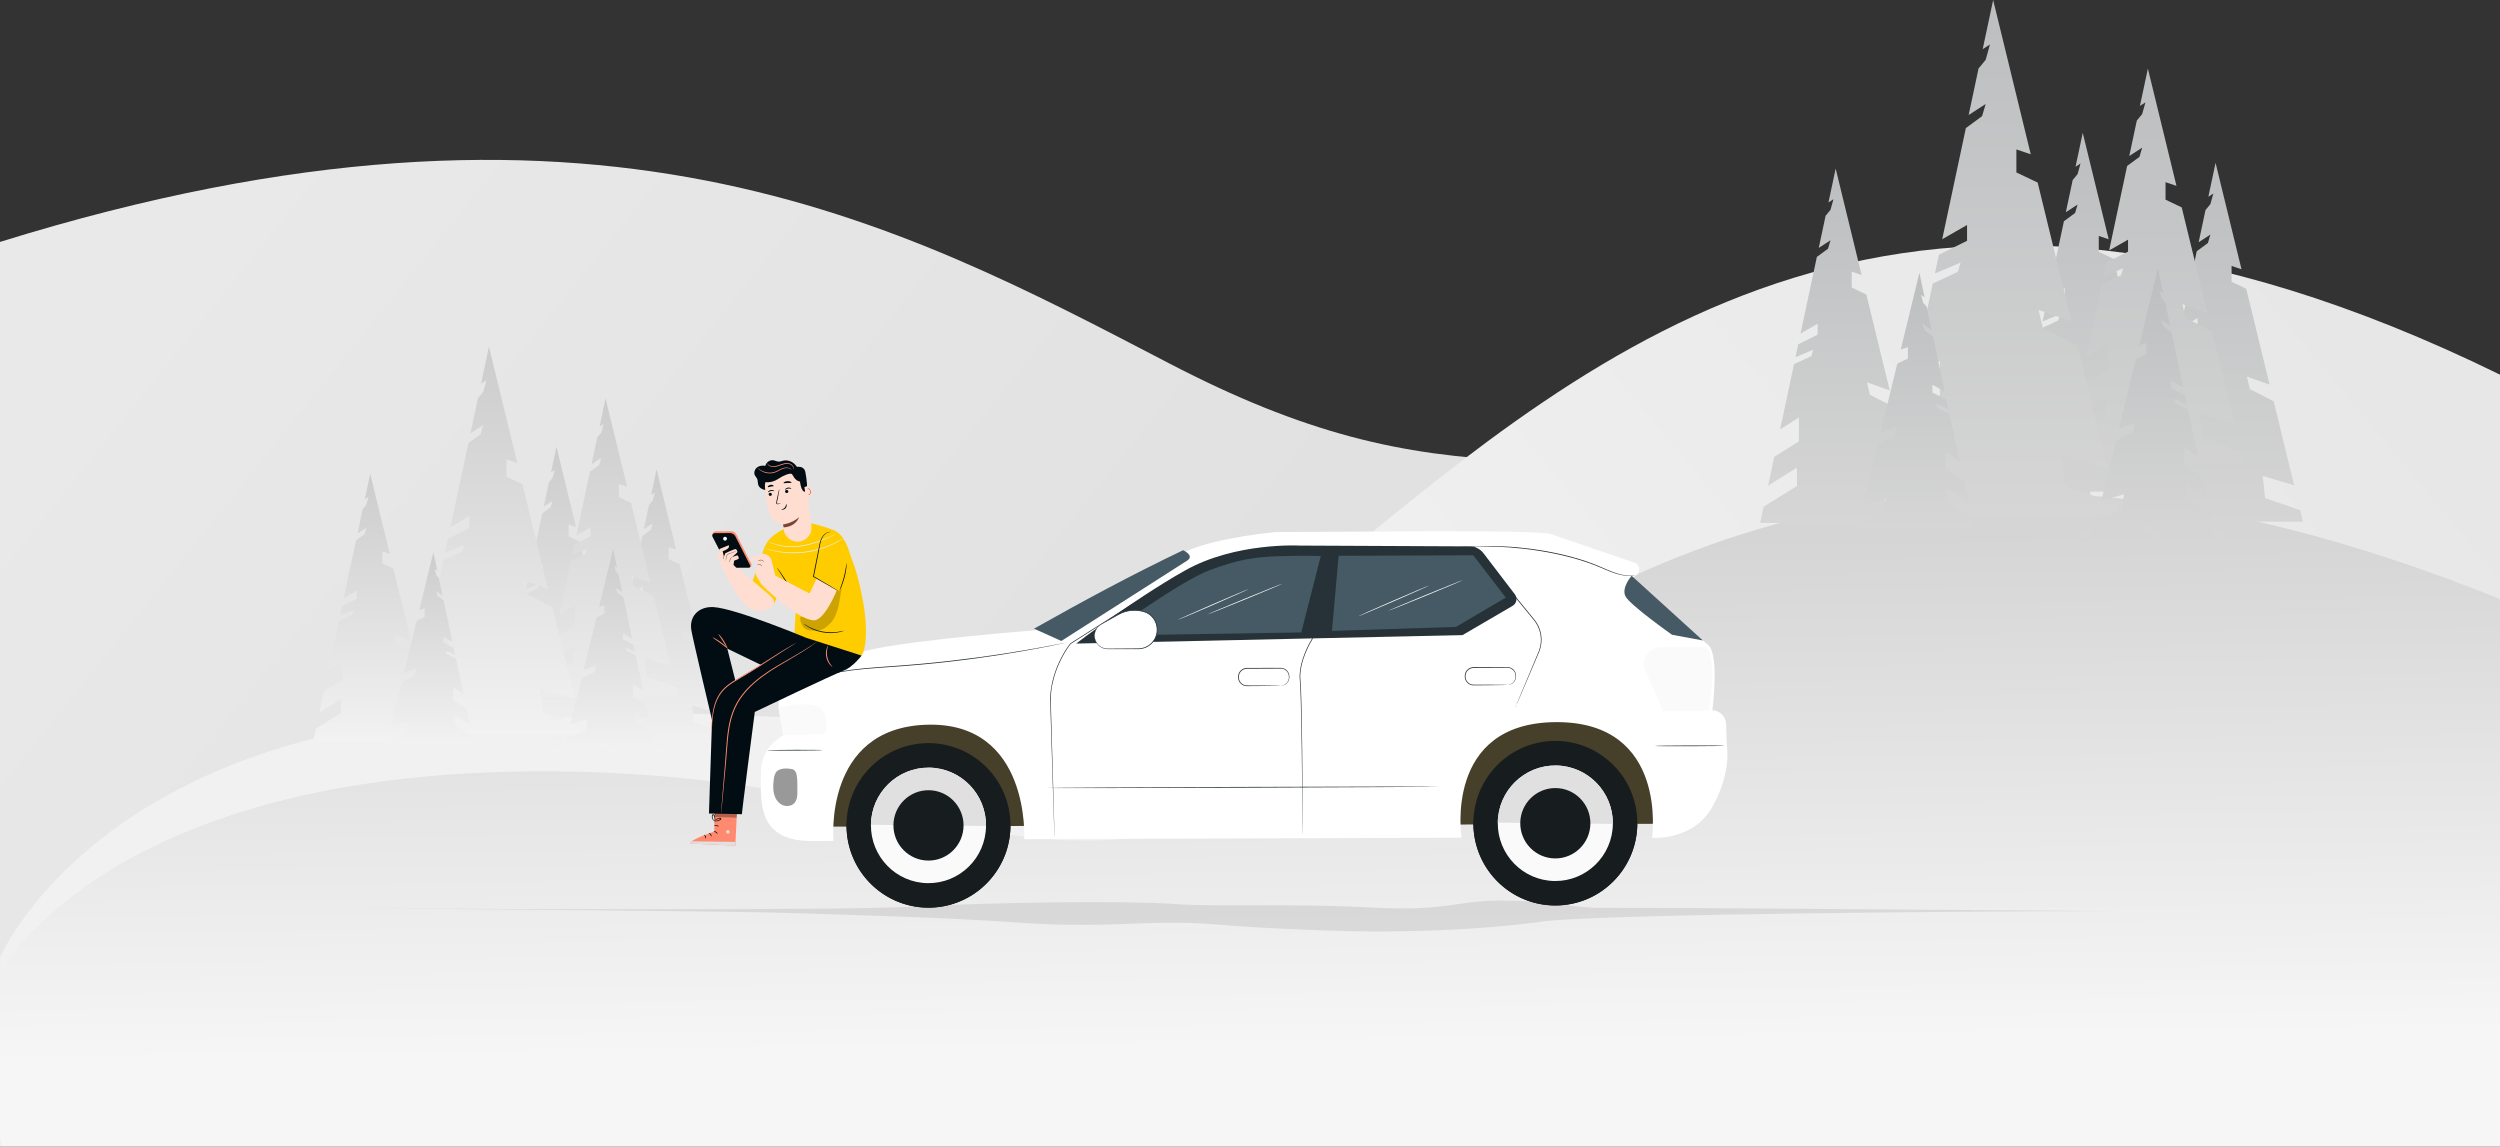 <svg width="375" height="172" viewBox="0 0 375 172" fill="none" xmlns="http://www.w3.org/2000/svg">
<rect x="0" y="0" width="375" height="172" fill="#333333" stroke="none"/>
<defs>
<linearGradient id="paint0_linear_2055_257" x1="47.399" y1="10.773" x2="345.077" y2="249.035" gradientUnits="userSpaceOnUse">
<stop stop-color="#E9E9E9"/>
<stop offset="1" stop-color="#D6D6D6"/>
</linearGradient>
<linearGradient id="paint1_linear_2055_257" x1="223" y1="149" x2="349.512" y2="43.515" gradientUnits="userSpaceOnUse">
<stop stop-color="#F1F1F1"/>
<stop offset="1" stop-color="#E7E7E7"/>
</linearGradient>
<linearGradient id="paint2_linear_2055_257" x1="236.5" y1="156.5" x2="235.507" y2="81" gradientUnits="userSpaceOnUse">
<stop stop-color="#F6F6F6"/>
<stop offset="1" stop-color="#D5D5D5"/>
</linearGradient>
<linearGradient id="paint3_linear_2055_257" x1="56.15" y1="71.057" x2="56.15" y2="111.129" gradientUnits="userSpaceOnUse">
<stop stop-color="#CCCCCC"/>
<stop offset="1" stop-color="#F2F2F2"/>
</linearGradient>
<linearGradient id="paint4_linear_2055_257" x1="84.093" y1="67.019" x2="84.093" y2="112.82" gradientUnits="userSpaceOnUse">
<stop stop-color="#CCCCCC"/>
<stop offset="1" stop-color="#F2F2F2"/>
</linearGradient>
<linearGradient id="paint5_linear_2055_257" x1="99.11" y1="70.411" x2="99.11" y2="112.82" gradientUnits="userSpaceOnUse">
<stop stop-color="#CCCCCC"/>
<stop offset="1" stop-color="#F2F2F2"/>
</linearGradient>
<linearGradient id="paint6_linear_2055_257" x1="91.521" y1="59.751" x2="91.521" y2="112.026" gradientUnits="userSpaceOnUse">
<stop stop-color="#CCCCCC"/>
<stop offset="1" stop-color="#F2F2F2"/>
</linearGradient>
<linearGradient id="paint7_linear_2055_257" x1="74.235" y1="52" x2="74.235" y2="110.224" gradientUnits="userSpaceOnUse">
<stop stop-color="#CCCCCC"/>
<stop offset="1" stop-color="#F2F2F2"/>
</linearGradient>
<linearGradient id="paint8_linear_2055_257" x1="64.561" y1="82.846" x2="64.561" y2="111.671" gradientUnits="userSpaceOnUse">
<stop stop-color="#CCCCCC"/>
<stop offset="1" stop-color="#F2F2F2"/>
</linearGradient>
<linearGradient id="paint9_linear_2055_257" x1="91.521" y1="82.364" x2="91.521" y2="112.82" gradientUnits="userSpaceOnUse">
<stop stop-color="#CCCCCC"/>
<stop offset="1" stop-color="#F2F2F2"/>
</linearGradient>
<linearGradient id="paint10_linear_2055_257" x1="276.166" y1="25.285" x2="276.166" y2="78.445" gradientUnits="userSpaceOnUse">
<stop stop-color="#BCBEBF"/>
<stop offset="1" stop-color="#D6D6D6"/>
</linearGradient>
<linearGradient id="paint11_linear_2055_257" x1="313.238" y1="19.926" x2="313.238" y2="80.694" gradientUnits="userSpaceOnUse">
<stop stop-color="#BCBEBF"/>
<stop offset="1" stop-color="#D6D6D6"/>
</linearGradient>
<linearGradient id="paint12_linear_2055_257" x1="333.163" y1="24.427" x2="333.163" y2="80.694" gradientUnits="userSpaceOnUse">
<stop stop-color="#BCBEBF"/>
<stop offset="1" stop-color="#D6D6D6"/>
</linearGradient>
<linearGradient id="paint13_linear_2055_257" x1="323.094" y1="10.286" x2="323.094" y2="79.638" gradientUnits="userSpaceOnUse">
<stop stop-color="#BCBEBF"/>
<stop offset="1" stop-color="#D6D6D6"/>
</linearGradient>
<linearGradient id="paint14_linear_2055_257" x1="300.159" y1="0" x2="300.159" y2="77.249" gradientUnits="userSpaceOnUse">
<stop stop-color="#BCBEBF"/>
<stop offset="1" stop-color="#D6D6D6"/>
</linearGradient>
<linearGradient id="paint15_linear_2055_257" x1="287.325" y1="40.925" x2="287.325" y2="79.167" gradientUnits="userSpaceOnUse">
<stop stop-color="#BCBEBF"/>
<stop offset="1" stop-color="#D6D6D6"/>
</linearGradient>
<linearGradient id="paint16_linear_2055_257" x1="323.094" y1="40.283" x2="323.094" y2="80.694" gradientUnits="userSpaceOnUse">
<stop stop-color="#BCBEBF"/>
<stop offset="1" stop-color="#D6D6D6"/>
</linearGradient>
</defs>
<path d="M374.861 91.67C374.861 91.67 359.869 69.08 296.701 68.351C233.533 67.621 215.983 75.639 175.372 54.504C134.762 33.37 89.197 8.596 0 36.288C0 37.365 0 155.069 0 155.069H374.861V91.67Z" fill="url(#paint0_linear_2055_257)"/>
<path d="M0.004 143.635C0.004 143.635 15 107.972 78.191 106.82C141.383 105.668 158.938 118.326 199.564 84.96C240.19 51.598 285.771 12.483 375 56.199V171H0.004L0.004 143.631V143.635Z" fill="url(#paint1_linear_2055_257)"/>
<path d="M0.004 146.011C0.004 146.011 15 116.672 78.191 115.727C141.383 114.782 158.938 140.96 199.564 113.514C240.19 86.068 285.771 53.891 375 89.852V172H0.004L0.004 146.015V146.011Z" fill="url(#paint2_linear_2055_257)"/>
<path d="M47.391 109.287L47 111.129H65.3L65.109 110.34L61.139 108.956L60.86 106.453L64.419 107.513L62.107 98.02L59.409 96.633L59.074 95.23L61.649 96.135L59.006 85.298L57.348 84.509V82.711L58.468 83.094L55.534 71.057L54.717 74.893L55.283 74.526L54.948 75.726L54.398 76.396L53.625 80.028L54.948 79.171L54.673 80.12L53.41 81.048L51.56 89.716L53.501 88.608V89.84L51.305 90.928L50.994 92.387L52.999 91.538L52.776 92.263L50.823 93.177L49.252 100.548L51.381 99.197V101.904L48.594 103.646L47.901 106.903L51.157 104.862V106.943L47.391 109.287Z" fill="url(#paint3_linear_2055_257)"/>
<path d="M83.102 112.82H84.406L84.314 107.589H93.359L93.044 106.301L89.074 104.918L88.794 102.414L92.354 103.475L90.042 93.982L87.344 92.594L87.009 91.191L89.584 92.096L86.941 81.26L85.283 80.47V78.676L86.403 79.055L83.469 67.019L82.652 70.854L83.218 70.487L82.883 71.687L82.333 72.357L81.56 75.993L82.883 75.132L82.604 76.081L81.341 77.01L79.495 85.677L81.436 84.569V85.801L79.24 86.889L78.925 88.348L80.934 87.499L80.711 88.225L78.758 89.138L77.187 96.51L79.316 95.158V97.869L76.529 99.611L75.836 102.868L79.092 100.827V102.904L75.326 105.249L74.827 107.589H83.138L83.102 112.82Z" fill="url(#paint4_linear_2055_257)"/>
<path d="M98.141 112.82H99.365L99.333 110.982H108.374L108.059 109.694L104.089 108.311L103.81 105.807L107.373 106.867L105.057 97.374L102.363 95.987L102.028 94.58L104.599 95.489L101.956 84.653L100.298 83.863V82.065L101.418 82.448L98.488 70.411L97.671 74.247L98.237 73.88L97.902 75.08L97.348 75.75L96.575 79.382L97.902 78.521L97.623 79.474L96.36 80.403L94.514 89.07L96.451 87.962V89.189L94.255 90.282L93.944 91.741L95.949 90.892L95.726 91.618L93.777 92.531L92.206 99.902L94.335 98.551V101.258L91.544 103L90.851 106.257L94.112 104.216V106.297L90.345 108.641L89.846 110.982H98.157L98.141 112.82Z" fill="url(#paint5_linear_2055_257)"/>
<path d="M101.733 104.467L101.386 103.048L97.01 101.525L96.703 98.762L100.625 99.93L98.078 89.469L95.104 87.942L94.738 86.391L97.572 87.392L94.658 75.447L92.832 74.578V72.596L94.068 73.019L90.835 59.751L89.934 63.981L90.556 63.574L90.189 64.898L89.58 65.635L88.727 69.642L90.189 68.693L89.883 69.738L88.487 70.762L86.454 80.319L88.591 79.095V80.45L86.168 81.65L85.825 83.261L88.037 82.324L87.794 83.126L85.641 84.13L83.911 92.255L86.255 90.764V93.751L83.182 95.672L82.421 99.26L86.012 97.012V99.304L81.859 101.888L81.308 104.467H90.469L90.417 112.026H91.9L91.768 104.467H101.733Z" fill="url(#paint6_linear_2055_257)"/>
<path d="M61.537 107.414L60.939 110.224H87.531L87.22 108.94L81.46 106.935L81.057 103.303L86.219 104.842L82.867 91.079L78.957 89.074L78.47 87.037L82.201 88.348L78.371 72.644L75.967 71.496V68.892L77.593 69.447L73.34 52L72.156 57.558L72.977 57.028L72.491 58.766L71.694 59.735L70.57 65.005L72.491 63.757L72.088 65.133L70.255 66.48L67.58 79.047L70.39 77.44V79.222L67.206 80.801L66.755 82.918L69.665 81.686L69.342 82.739L66.512 84.058L64.236 94.747L67.321 92.786V96.713L63.279 99.24L62.271 103.961L66.998 101.003V104.017L61.537 107.414Z" fill="url(#paint7_linear_2055_257)"/>
<path d="M58.105 111.161L57.978 111.671H71.144L70.873 110.4L68.158 108.713V107.214L70.506 108.685L70.008 106.337L67.999 105.081V103.128L69.534 104.104L68.401 98.79L66.994 98.132L66.835 97.61L68.278 98.22L68.055 97.167L66.472 96.382V95.497L67.867 96.294L66.54 90.047L65.627 89.377L65.428 88.695L66.38 89.313L65.822 86.694L65.428 86.211L65.185 85.346L65.595 85.613L65.005 82.846L62.889 91.522L63.698 91.247V92.543L62.502 93.113L60.601 100.923L62.454 100.269L62.211 101.282L60.27 102.282L58.6 109.124L61.167 108.358L60.967 110.164L58.105 111.161Z" fill="url(#paint8_linear_2055_257)"/>
<path d="M91.338 112.82H92.219L92.211 111.604H98.198L97.839 109.917L95.124 108.227V106.728L97.472 108.199L96.974 105.851L94.965 104.595V102.645L96.5 103.618L95.368 98.303L93.961 97.646L93.797 97.123L95.244 97.737L95.021 96.685L93.438 95.899V95.01L94.834 95.812L93.502 89.564L92.593 88.894L92.394 88.209L93.347 88.831L92.789 86.207L92.394 85.729L92.151 84.864L92.557 85.127L91.972 82.364L89.855 91.035L90.664 90.764V92.056L89.468 92.626L87.567 100.436L89.42 99.783L89.177 100.795L87.232 101.796L85.566 108.637L88.133 107.876L87.934 109.678L85.068 110.675L84.844 111.604H91.362L91.338 112.82Z" fill="url(#paint9_linear_2055_257)"/>
<path d="M264.545 76.005L264.026 78.445H288.306L288.055 77.401L282.785 75.567L282.414 72.242L287.138 73.649L284.068 61.055L280.493 59.217L280.047 57.351L283.459 58.555L279.955 44.178L277.755 43.13V40.746L279.241 41.252L275.351 25.285L274.267 30.372L275.016 29.886L274.574 31.476L273.84 32.365L272.816 37.185L274.574 36.045L274.203 37.305L272.529 38.537L270.077 50.039L272.648 48.568V50.199L269.734 51.646L269.324 53.583L271.983 52.455L271.688 53.42L269.101 54.628L267.016 64.408L269.838 62.618V66.21L266.139 68.522L265.218 72.844L269.543 70.137V72.896L264.545 76.005Z" fill="url(#paint10_linear_2055_257)"/>
<path d="M311.927 80.694H313.657L313.533 73.753H325.531L325.113 72.046L319.847 70.209L319.476 66.888L324.2 68.291L321.131 55.696L317.551 53.858L317.109 51.993L320.521 53.197L317.017 38.82L314.817 37.772V35.391L316.304 35.894L312.413 19.926L311.329 25.014L312.078 24.527L311.636 26.122L310.902 27.007L309.878 31.831L311.636 30.687L311.265 31.947L309.587 33.183L307.139 44.681L309.71 43.209V44.844L306.797 46.287L306.382 48.225L309.045 47.101L308.75 48.062L306.163 49.27L304.078 59.053L306.9 57.259V60.851L303.201 63.164L302.28 67.486L306.605 64.778V67.537L301.607 70.647L300.945 73.753H311.971L311.927 80.694Z" fill="url(#paint11_linear_2055_257)"/>
<path d="M331.881 80.694H333.5L333.456 78.25H345.454L345.039 76.544L339.77 74.71L339.399 71.385L344.123 72.792L341.053 60.198L337.478 58.36L337.031 56.494L340.443 57.698L336.94 43.321L334.739 42.273V39.889L336.226 40.395L332.336 24.427L331.252 29.515L332.001 29.028L331.558 30.619L330.825 31.508L329.801 36.328L331.558 35.188L331.188 36.448L329.514 37.68L327.062 49.182L329.637 47.711V49.341L326.719 50.789L326.309 52.726L328.967 51.598L328.673 52.563L326.086 53.771L324.001 63.551L326.823 61.761V65.353L323.124 67.665L322.203 71.987L326.528 69.28V72.039L321.529 75.148L320.872 78.25H331.897L331.881 80.694Z" fill="url(#paint12_linear_2055_257)"/>
<path d="M336.641 69.607L336.182 67.729L330.375 65.704L329.968 62.044L335.174 63.59L331.79 49.712L327.847 47.683L327.357 45.63L331.12 46.953L327.257 31.11L324.83 29.953V27.326L326.472 27.884L322.183 10.286L320.987 15.892L321.816 15.357L321.326 17.112L320.521 18.088L319.389 23.403L321.326 22.147L320.92 23.535L319.07 24.894L316.371 37.568L319.206 35.95V37.748L315.993 39.338L315.538 41.475L318.472 40.231L318.145 41.292L315.291 42.627L312.995 53.408L316.108 51.431V55.394L312.031 57.941L311.018 62.701L315.782 59.719V62.761L310.273 66.186L309.547 69.607H321.697L321.629 79.638H323.594L323.419 69.607H336.641Z" fill="url(#paint13_linear_2055_257)"/>
<path d="M283.312 73.518L282.518 77.249H317.799L317.385 75.543L309.747 72.884L309.213 68.068L316.061 70.105L311.609 51.849L306.423 49.186L305.781 46.483L310.728 48.225L305.65 27.386L302.457 25.867V22.414L304.613 23.144L298.973 0L297.403 7.376L298.491 6.67L297.849 8.978L296.785 10.262L295.298 17.251L297.849 15.597L297.311 17.423L294.879 19.213L291.332 35.882L295.059 33.749V36.117L290.833 38.21L290.236 41.017L294.094 39.386L293.668 40.782L289.913 42.532L286.891 56.713L290.985 54.114V59.321L285.624 62.673L284.288 68.937L290.554 65.014V69.013L283.312 73.518Z" fill="url(#paint14_linear_2055_257)"/>
<path d="M278.759 78.489L278.591 79.167H296.058L295.7 77.485L292.096 75.244V73.254L295.213 75.204L294.552 72.09L291.885 70.424V67.832L293.918 69.128L292.419 62.075L290.554 61.202L290.338 60.513L292.256 61.322L291.961 59.926L289.86 58.886V57.71L291.714 58.766L289.948 50.478L288.74 49.589L288.473 48.684L289.741 49.505L288.999 46.028L288.473 45.39L288.154 44.242L288.692 44.593L287.911 40.925L285.109 52.435L286.181 52.068V53.787L284.594 54.544L282.067 64.906L284.527 64.037L284.208 65.385L281.629 66.708L279.417 75.786L282.821 74.773L282.554 77.17L278.759 78.489Z" fill="url(#paint15_linear_2055_257)"/>
<path d="M322.853 80.694H324.017L324.005 79.079H331.954L331.475 76.839L327.876 74.598V72.613L330.993 74.562L330.327 71.448L327.66 69.782V67.191L329.697 68.482L328.195 61.434L326.329 60.56L326.114 59.867L328.035 60.68L327.736 59.285L325.636 58.24V57.064L327.489 58.124L325.723 49.836L324.515 48.947L324.248 48.038L325.516 48.863L324.779 45.386L324.248 44.745L323.93 43.6L324.472 43.951L323.69 40.283L320.884 51.793L321.956 51.426V53.145L320.37 53.902L317.843 64.264L320.302 63.395L319.983 64.743L317.404 66.066L315.192 75.144L318.6 74.132L318.333 76.524L314.534 77.847L314.235 79.079H322.881L322.853 80.694Z" fill="url(#paint16_linear_2055_257)"/>
<path d="M199.078 139.576C216.019 140.168 228.343 138.704 231.938 138.145C243.851 137.074 293.377 136.706 316.651 136.656C296.287 136.505 255.147 136.205 253.504 136.202L239.129 136.179C235.877 136.009 232.361 135.27 226.809 135.1C218.245 134.838 218.078 136.781 205.758 136.126C193.437 135.471 183.168 136.09 175.981 135.584C168.795 135.078 149.285 135.33 136.449 136.015C126.18 136.564 75.696 136.389 51.738 136.234C70.733 136.358 110.881 136.681 119.505 136.977C130.286 137.347 141.067 137.576 152.361 138.371C163.654 139.166 169.303 138.398 175.977 138.409C182.651 138.419 182.137 138.984 199.078 139.576Z" fill="#B1B1B1" fill-opacity="0.35"/>
<path d="M249.59 104.782L122.072 105.218L122.136 123.995L249.654 123.558L249.59 104.782Z" fill="#8D7F52"/>
<g opacity="0.5">
<path d="M249.589 104.781L122.071 105.218L122.135 123.994L249.654 123.558L249.589 104.781Z" fill="black"/>
</g>
<path d="M140.14 136.118C146.914 135.637 152.017 129.736 151.538 122.939C151.059 116.141 145.179 111.02 138.404 111.5C131.63 111.981 126.527 117.882 127.007 124.679C127.486 131.477 133.366 136.598 140.14 136.118Z" fill="#171C1F"/>
<path d="M126.978 123.642C126.978 123.642 126.978 123.663 126.978 123.674C126.903 130.488 132.348 136.074 139.138 136.147C145.928 136.223 151.494 130.759 151.57 123.945C151.57 123.934 151.57 123.925 151.57 123.913L126.983 123.642L126.978 123.642Z" fill="#171C1F"/>
<path d="M130.64 123.715C130.588 128.499 134.41 132.421 139.177 132.474C143.944 132.526 147.852 128.691 147.904 123.908C147.957 119.124 144.135 115.202 139.368 115.149C134.601 115.097 130.693 118.932 130.64 123.715Z" fill="#FAFAFA"/>
<path d="M139.367 115.149C134.6 115.096 130.692 118.931 130.64 123.715L147.903 123.905C147.956 119.121 144.134 115.199 139.367 115.146L139.367 115.149Z" fill="#E0E0E0"/>
<path d="M134.015 123.752C133.983 126.665 136.31 129.053 139.216 129.087C142.119 129.119 144.501 126.784 144.532 123.868C144.564 120.955 142.237 118.564 139.331 118.533C136.428 118.501 134.048 120.836 134.015 123.752Z" fill="#171C1F"/>
<path d="M234.057 135.791C240.835 135.373 245.992 129.521 245.575 122.719C245.159 115.917 239.326 110.741 232.548 111.159C225.77 111.577 220.612 117.43 221.029 124.232C221.446 131.034 227.278 136.209 234.057 135.791Z" fill="#171C1F"/>
<path d="M221.005 123.319C221.005 123.319 221.005 123.34 221.005 123.351C220.929 130.165 226.375 135.751 233.165 135.825C239.955 135.9 245.521 130.436 245.596 123.623C245.596 123.611 245.596 123.602 245.596 123.59L221.009 123.319L221.005 123.319Z" fill="#171C1F"/>
<path d="M224.666 123.393C224.613 128.176 228.435 132.098 233.202 132.151C237.969 132.204 241.877 128.369 241.93 123.585C241.982 118.801 238.161 114.88 233.393 114.827C228.626 114.774 224.718 118.609 224.666 123.393Z" fill="#FAFAFA"/>
<path d="M233.394 114.827C228.627 114.774 224.719 118.609 224.666 123.393L241.93 123.583C241.983 118.799 238.161 114.878 233.394 114.825L233.394 114.827Z" fill="#E0E0E0"/>
<path d="M228.04 123.429C228.009 126.342 230.336 128.731 233.241 128.765C236.144 128.796 238.526 126.461 238.558 123.545C238.589 120.632 236.262 118.242 233.357 118.21C230.454 118.178 228.074 120.514 228.04 123.429Z" fill="#171C1F"/>
<path d="M155.29 94.542C155.29 94.542 137.188 95.944 130.482 97.478C125.755 98.559 116.642 100.426 116.772 106.185L117.51 110.309C117.51 110.309 114.132 111.87 114.146 115.828C114.159 119.786 113.355 125.926 121.251 126.143C122.552 126.18 125.025 126.13 125.025 126.13C125.025 126.13 123.45 109.26 138.9 108.711C154.617 108.154 153.634 125.878 153.634 125.878L219.234 125.653C219.234 125.653 216.484 108.399 233.404 108.318C250.325 108.235 247.81 125.669 247.81 125.669C247.81 125.669 254.036 126.187 256.914 120.928C259.792 115.669 259.025 111.935 259.025 111.935L258.918 108.616C258.882 107.486 257.977 106.578 256.853 106.538C256.853 106.538 257.956 98.178 256.215 96.738C254.475 95.298 244.937 86.608 244.937 86.608L245.389 86.32C246.146 85.84 246.011 84.692 245.162 84.402C241.547 83.169 234.399 80.728 232.72 80.145C232.466 80.059 232.207 80.004 231.94 79.984C230.937 79.912 228.103 79.739 222.897 79.702C216.556 79.656 191.379 79.809 191.379 79.809C191.379 79.809 182.717 80.554 177.898 82.704C172.831 84.963 155.292 94.542 155.292 94.542L155.29 94.542Z" fill="white"/>
<g opacity="0.4">
<path d="M118.734 115.353C118.076 115.221 117.069 115.211 116.57 115.66C116.198 115.993 116.101 116.529 116.048 117.027C115.972 117.708 115.935 118.407 116.101 119.073C116.264 119.739 116.655 120.374 117.256 120.699C117.857 121.025 118.682 120.969 119.146 120.467C119.572 120.009 119.618 119.321 119.605 118.694C119.585 117.804 119.654 117.049 119.488 116.176C119.455 116.01 119.367 115.798 119.261 115.669C119.086 115.457 118.952 115.368 118.736 115.355" fill="black"/>
</g>
<path d="M117.51 110.309C119.431 110.307 121.297 110.189 123.214 110.054C123.42 110.039 123.646 110.015 123.797 109.874C123.98 109.703 123.993 109.421 123.994 109.17C124 108.137 123.945 106.961 123.162 106.29C122.682 105.881 122.027 105.754 121.401 105.696C119.859 105.556 118.241 105.682 116.772 106.18L117.51 110.304L117.51 110.309Z" fill="#FAFAFA"/>
<path d="M157.475 125.337C157.475 125.337 157.468 125.282 157.459 125.173C157.451 125.06 157.439 124.899 157.425 124.689C157.4 124.26 157.364 123.633 157.317 122.828C157.269 122.021 157.212 121.032 157.093 119.888C156.97 118.747 156.791 117.447 156.402 116.055C156.011 114.666 155.416 113.187 154.537 111.735C153.654 110.294 152.496 108.854 150.947 107.743C147.837 105.539 143.643 104.301 139.262 104.263C134.867 104.225 130.698 105.633 127.684 107.966C126.162 109.108 124.902 110.441 123.935 111.832C122.958 113.22 122.246 114.645 121.747 115.998C121.241 117.352 120.977 118.642 120.829 119.777C120.667 120.915 120.696 121.909 120.726 122.716C120.791 123.521 120.865 124.145 120.958 124.56C120.995 124.768 121.026 124.927 121.045 125.037C121.063 125.146 121.07 125.201 121.07 125.201C121.07 125.201 121.057 125.148 121.033 125.04C121.01 124.929 120.977 124.77 120.933 124.565C120.832 124.15 120.752 123.525 120.678 122.718C120.641 121.911 120.605 120.913 120.76 119.77C120.903 118.628 121.161 117.333 121.664 115.971C122.163 114.611 122.873 113.174 123.852 111.777C124.821 110.376 126.085 109.032 127.617 107.88C130.647 105.529 134.844 104.108 139.264 104.146C143.67 104.186 147.883 105.431 151.014 107.655C152.576 108.78 153.739 110.234 154.624 111.684C155.505 113.145 156.101 114.635 156.487 116.032C156.874 117.433 157.046 118.737 157.162 119.881C157.277 121.027 157.326 122.016 157.366 122.826C157.403 123.633 157.43 124.258 157.45 124.689C157.46 124.899 157.467 125.06 157.472 125.173C157.477 125.282 157.475 125.339 157.475 125.339L157.475 125.337Z" fill="white"/>
<path d="M158.172 125.62C158.172 125.62 158.168 125.574 158.165 125.482C158.162 125.388 158.155 125.251 158.15 125.074C158.137 124.712 158.119 124.177 158.096 123.48C158.052 122.083 157.985 120.035 157.903 117.434C157.823 114.83 157.727 111.668 157.616 108.047C157.587 107.141 157.559 106.207 157.53 105.245C157.497 104.766 157.545 104.274 157.587 103.781C157.621 103.534 157.655 103.287 157.691 103.038C157.74 102.791 157.79 102.544 157.84 102.292C158.068 101.3 158.403 100.304 158.852 99.334C159.304 98.366 159.841 97.409 160.527 96.522L160.532 96.515L160.539 96.51C164.041 94.279 167.848 91.854 171.875 89.289C172.882 88.647 173.903 87.997 174.937 87.339C175.95 86.643 177.047 86.049 178.178 85.508C179.312 84.969 180.489 84.497 181.699 84.082C182.303 83.868 182.921 83.69 183.538 83.504C184.163 83.343 184.785 83.163 185.424 83.031C187.867 82.479 190.33 82.201 192.743 82.079C195.158 81.958 197.528 81.957 199.831 82.078L199.898 82.082L199.884 82.149C198.814 87.033 197.805 91.64 196.879 95.862L196.879 95.871L196.872 95.88C196.303 96.828 195.849 97.824 195.512 98.828C195.189 99.835 194.982 100.869 195.059 101.876C195.14 102.889 195.171 103.88 195.2 104.84C195.221 105.801 195.243 106.735 195.264 107.64C195.33 111.26 195.354 114.418 195.372 117.022C195.384 119.623 195.393 121.667 195.4 123.064C195.4 123.761 195.4 124.294 195.399 124.658C195.399 124.838 195.397 124.972 195.395 125.066C195.396 125.159 195.391 125.205 195.391 125.205C195.391 125.205 195.389 125.159 195.386 125.066C195.386 124.972 195.383 124.836 195.38 124.658C195.379 124.296 195.372 123.761 195.365 123.064C195.352 121.667 195.333 119.621 195.31 117.022C195.283 114.42 195.249 111.261 195.177 107.642C195.156 106.738 195.132 105.804 195.108 104.842C195.077 103.881 195.044 102.894 194.962 101.884C194.883 100.858 195.091 99.812 195.416 98.796C195.755 97.782 196.206 96.782 196.782 95.823L196.775 95.839C197.696 91.615 198.703 87.008 199.769 82.124L199.822 82.196C197.526 82.074 195.156 82.078 192.748 82.199C190.34 82.32 187.886 82.599 185.449 83.149C184.813 83.278 184.193 83.46 183.571 83.619C182.955 83.806 182.34 83.981 181.739 84.195C180.533 84.607 179.358 85.077 178.229 85.614C177.103 86.153 176.011 86.745 175.004 87.433C173.97 88.092 172.949 88.741 171.942 89.381C167.91 91.943 164.101 94.367 160.597 96.593L160.608 96.581C159.931 97.455 159.394 98.41 158.944 99.371C158.495 100.334 158.163 101.322 157.934 102.308C157.424 104.286 157.69 106.237 157.701 108.043C157.803 111.663 157.892 114.825 157.965 117.429C158.036 120.03 158.091 122.078 158.128 123.476C158.144 124.172 158.158 124.707 158.168 125.069C158.171 125.249 158.174 125.385 158.176 125.477C158.177 125.57 158.177 125.616 158.177 125.616L158.172 125.62Z" fill="#263238"/>
<path d="M199.749 82.47C199.749 82.47 199.786 82.465 199.857 82.463C199.933 82.46 200.037 82.455 200.175 82.45C200.457 82.442 200.866 82.432 201.395 82.416C202.461 82.392 204.003 82.356 205.92 82.311C209.765 82.231 215.12 82.122 221.176 81.998L221.203 81.998L221.222 82.018C221.91 82.858 222.632 83.741 223.368 84.638C225.543 87.294 227.615 89.827 229.499 92.129C229.734 92.416 229.967 92.702 230.196 92.982C230.422 93.267 230.616 93.578 230.769 93.898C231.072 94.543 231.228 95.234 231.233 95.903C231.242 96.572 231.106 97.218 230.869 97.791C230.63 98.357 230.4 98.9 230.178 99.42C229.296 101.487 228.582 103.161 228.085 104.326C227.837 104.901 227.645 105.349 227.511 105.656C227.445 105.804 227.394 105.919 227.358 106C227.324 106.079 227.303 106.116 227.303 106.116C227.303 106.116 227.317 106.074 227.346 105.996C227.381 105.912 227.426 105.797 227.488 105.647C227.615 105.335 227.802 104.885 228.042 104.307C228.529 103.141 229.232 101.462 230.1 99.388C230.492 98.344 231.185 97.243 231.132 95.906C231.125 95.251 230.971 94.576 230.672 93.945C230.52 93.632 230.332 93.33 230.108 93.049C229.878 92.769 229.645 92.486 229.409 92.198C227.523 89.898 225.449 87.369 223.272 84.714C222.538 83.817 221.813 82.934 221.126 82.095L221.172 82.115C215.116 82.224 209.761 82.32 205.913 82.389C203.997 82.419 202.455 82.442 201.388 82.457C200.862 82.464 200.45 82.468 200.168 82.471C200.032 82.471 199.926 82.472 199.851 82.472C199.779 82.472 199.743 82.468 199.743 82.468L199.749 82.47Z" fill="#263238"/>
<path d="M192.117 102.855C192.117 102.855 192.182 102.848 192.301 102.827C192.418 102.805 192.593 102.759 192.783 102.631C192.971 102.506 193.173 102.293 193.273 101.988C193.325 101.836 193.341 101.668 193.333 101.481C193.328 101.301 193.281 101.11 193.189 100.932C193.004 100.58 192.603 100.286 192.127 100.288C191.642 100.289 191.123 100.294 190.578 100.298C189.484 100.301 188.286 100.308 187.027 100.314C186.726 100.316 186.432 100.434 186.219 100.633C186.004 100.832 185.867 101.107 185.838 101.389C185.809 101.679 185.849 101.963 185.988 102.202C186.122 102.442 186.338 102.623 186.578 102.724C186.819 102.832 187.081 102.814 187.343 102.816C187.601 102.815 187.854 102.814 188.095 102.816C188.58 102.816 189.03 102.817 189.446 102.818C190.262 102.822 190.929 102.827 191.402 102.83C191.625 102.834 191.802 102.838 191.933 102.839C192.055 102.844 192.12 102.846 192.12 102.85C192.12 102.855 192.055 102.86 191.933 102.862C191.8 102.865 191.623 102.87 191.403 102.876C190.929 102.882 190.263 102.891 189.447 102.901C189.033 102.902 188.58 102.909 188.095 102.912C187.852 102.913 187.601 102.914 187.344 102.917C187.213 102.918 187.086 102.923 186.946 102.916C186.808 102.908 186.668 102.878 186.537 102.823C186.274 102.713 186.037 102.518 185.889 102.256C185.736 101.996 185.692 101.675 185.723 101.373C185.754 101.062 185.904 100.759 186.14 100.541C186.376 100.321 186.698 100.191 187.029 100.19C188.288 100.186 189.488 100.184 190.58 100.182C191.124 100.183 191.644 100.183 192.131 100.184C192.644 100.187 193.075 100.508 193.264 100.888C193.362 101.079 193.408 101.282 193.409 101.474C193.414 101.66 193.394 101.847 193.335 102.004C193.223 102.325 193.006 102.543 192.809 102.666C192.607 102.791 192.425 102.831 192.303 102.845C192.182 102.859 192.117 102.848 192.117 102.848L192.117 102.855Z" fill="#263238"/>
<path d="M226.117 102.739C226.117 102.739 226.182 102.731 226.301 102.71C226.418 102.689 226.593 102.642 226.783 102.515C226.971 102.39 227.173 102.177 227.273 101.872C227.325 101.72 227.343 101.551 227.333 101.364C227.328 101.185 227.281 100.993 227.189 100.816C227.004 100.464 226.603 100.17 226.127 100.171C225.642 100.173 225.123 100.177 224.578 100.181C223.484 100.185 222.286 100.192 221.027 100.198C220.726 100.199 220.432 100.318 220.219 100.517C220.004 100.716 219.867 100.991 219.838 101.272C219.809 101.563 219.849 101.847 219.988 102.086C220.122 102.325 220.338 102.507 220.578 102.608C220.819 102.715 221.081 102.698 221.343 102.7C221.601 102.699 221.854 102.698 222.095 102.699C222.58 102.7 223.03 102.701 223.446 102.702C224.262 102.706 224.929 102.71 225.402 102.713C225.625 102.717 225.802 102.721 225.933 102.723C226.055 102.727 226.12 102.729 226.12 102.734C226.12 102.739 226.055 102.743 225.933 102.746C225.8 102.749 225.623 102.754 225.403 102.759C224.929 102.766 224.263 102.775 223.447 102.785C223.033 102.786 222.58 102.792 222.095 102.796C221.852 102.797 221.601 102.798 221.344 102.801C221.213 102.801 221.086 102.807 220.946 102.8C220.808 102.791 220.668 102.762 220.537 102.707C220.274 102.597 220.037 102.402 219.889 102.139C219.736 101.879 219.692 101.559 219.723 101.257C219.754 100.945 219.904 100.643 220.14 100.425C220.376 100.205 220.698 100.075 221.029 100.074C222.288 100.069 223.488 100.067 224.58 100.066C225.124 100.067 225.644 100.067 226.131 100.068C226.644 100.071 227.075 100.392 227.264 100.772C227.362 100.963 227.408 101.166 227.409 101.357C227.414 101.544 227.394 101.731 227.335 101.888C227.223 102.209 227.006 102.426 226.809 102.549C226.607 102.675 226.425 102.714 226.303 102.729C226.182 102.743 226.117 102.732 226.117 102.732L226.117 102.739Z" fill="#263238"/>
<path d="M255.913 97.069L249.109 97.092C248.176 97.095 247.323 97.617 246.892 98.446C246.538 99.128 246.513 99.933 246.823 100.635L249.512 106.708L256.325 106.618C256.325 106.618 257.746 98.905 255.913 97.071L255.913 97.069Z" fill="#FAFAFA"/>
<path d="M161.426 96.535L196.527 95.766L219.371 95.269L226.89 90.879C227.498 90.524 227.658 89.712 227.231 89.15L222.521 82.983C222.03 82.339 221.27 81.961 220.463 81.957L194.909 81.837C194.909 81.837 185.284 81.309 177.718 85.595C169.754 90.106 161.426 96.537 161.426 96.537L161.426 96.535Z" fill="#263238"/>
<path d="M177.467 82.532C177.467 82.532 179.23 83.331 178.086 84.082C176.944 84.831 159.197 96.145 159.197 96.145L155.102 94.302C162.33 90.228 169.633 86.272 177.467 82.534L177.467 82.532Z" fill="#455A64"/>
<path d="M159.774 96.423C159.774 96.423 159.737 96.434 159.663 96.451C159.585 96.467 159.477 96.493 159.34 96.523C159.05 96.584 158.63 96.673 158.093 96.786C157.008 97.007 155.437 97.316 153.49 97.657C149.594 98.344 144.182 99.147 138.168 99.691C136.666 99.828 135.195 99.941 133.775 100.038C132.355 100.138 130.986 100.228 129.685 100.352C127.084 100.589 124.753 100.978 122.861 101.549C120.964 102.102 119.514 102.809 118.562 103.365C118.073 103.625 117.727 103.88 117.479 104.033C117.36 104.11 117.268 104.17 117.2 104.212C117.135 104.251 117.101 104.27 117.101 104.27C117.101 104.27 117.131 104.244 117.19 104.203C117.257 104.156 117.346 104.094 117.463 104.013C117.706 103.853 118.05 103.591 118.537 103.324C119.484 102.753 120.934 102.031 122.835 101.466C124.732 100.881 127.068 100.483 129.673 100.241C130.976 100.115 132.345 100.02 133.766 99.921C135.186 99.821 136.654 99.708 138.157 99.571C144.167 99.029 149.577 98.24 153.475 97.574C155.426 97.243 156.997 96.947 158.085 96.74C158.625 96.636 159.046 96.554 159.337 96.498C159.477 96.472 159.585 96.453 159.663 96.437C159.737 96.425 159.776 96.42 159.776 96.42L159.774 96.423Z" fill="#263238"/>
<path d="M258.682 111.858C258.682 111.89 256.343 111.926 253.458 111.935C250.574 111.945 248.232 111.926 248.232 111.893C248.232 111.861 250.571 111.825 253.458 111.815C256.345 111.806 258.682 111.825 258.682 111.858Z" fill="#263238"/>
<path d="M215.901 117.996C215.901 118.028 202.694 118.101 186.406 118.157C170.117 118.213 156.908 118.23 156.908 118.198C156.908 118.166 170.112 118.093 186.405 118.037C202.699 117.981 215.9 117.964 215.901 117.996Z" fill="#263238"/>
<path d="M123.409 112.519C123.409 112.551 121.54 112.585 119.237 112.593C116.934 112.601 115.066 112.579 115.066 112.547C115.065 112.515 116.932 112.481 119.237 112.473C121.542 112.465 123.408 112.486 123.409 112.519Z" fill="#263238"/>
<path d="M244.747 86.368C244.747 86.368 243.186 88.136 243.806 89.425C244.426 90.715 250.808 95.216 250.808 95.216L255.433 96.069L244.745 86.366L244.747 86.368Z" fill="#455A64"/>
<path d="M200.793 83.366L199.792 94.634L218.389 94.037L225.869 89.639L220.995 83.296L200.793 83.366Z" fill="#455A64"/>
<path d="M165.826 95.327C165.826 95.327 177.019 87.156 181.44 85.527C185.707 83.953 187.933 83.553 191.946 83.426C195.781 83.305 198.119 83.403 198.119 83.403L195.193 94.864L165.826 95.332L165.826 95.327Z" fill="#455A64"/>
<path d="M164.185 95.368C164.182 94.656 164.564 93.997 165.181 93.644L167.752 92.183C168.486 91.765 169.313 91.545 170.157 91.542C170.681 91.54 171.198 91.622 171.688 91.781C172.79 92.14 173.527 93.187 173.577 94.349C173.645 95.963 172.36 97.312 170.749 97.318L166.157 97.334C165.072 97.337 164.188 96.457 164.185 95.368Z" fill="white"/>
<path d="M164.185 95.369C164.185 95.369 164.192 95.457 164.216 95.618C164.237 95.779 164.298 96.019 164.443 96.293C164.596 96.562 164.85 96.861 165.237 97.07C165.43 97.171 165.656 97.246 165.899 97.277C166.143 97.306 166.412 97.287 166.692 97.288C167.814 97.28 169.147 97.273 170.625 97.261C170.992 97.26 171.362 97.215 171.718 97.078C172.074 96.942 172.406 96.731 172.688 96.454C172.968 96.176 173.199 95.836 173.34 95.453C173.483 95.07 173.539 94.65 173.508 94.232C173.441 93.393 172.992 92.619 172.34 92.172C172.018 91.942 171.647 91.812 171.275 91.726C170.902 91.637 170.527 91.597 170.162 91.598C169.429 91.601 168.737 91.767 168.145 92.039C167.849 92.173 167.579 92.343 167.31 92.489C167.044 92.64 166.787 92.784 166.544 92.921C166.055 93.194 165.615 93.44 165.225 93.661C164.837 93.872 164.585 94.175 164.439 94.445C164.291 94.718 164.237 94.96 164.214 95.122C164.192 95.286 164.194 95.371 164.187 95.371C164.187 95.371 164.176 95.284 164.191 95.117C164.207 94.954 164.254 94.707 164.4 94.422C164.544 94.143 164.8 93.824 165.195 93.601C165.583 93.378 166.021 93.125 166.505 92.847C166.748 92.708 167.002 92.561 167.266 92.408C167.532 92.26 167.803 92.088 168.106 91.949C168.707 91.668 169.414 91.492 170.164 91.487C170.538 91.486 170.922 91.526 171.304 91.615C171.684 91.701 172.075 91.836 172.411 92.077C173.091 92.543 173.563 93.351 173.63 94.225C173.664 94.661 173.605 95.099 173.455 95.499C173.307 95.898 173.067 96.254 172.774 96.541C172.48 96.83 172.132 97.051 171.762 97.188C171.393 97.33 171 97.377 170.627 97.374C169.15 97.375 167.819 97.374 166.695 97.374C166.414 97.37 166.15 97.385 165.893 97.353C165.637 97.32 165.405 97.237 165.207 97.13C164.809 96.907 164.555 96.592 164.404 96.316C164.261 96.033 164.207 95.786 164.193 95.623C164.178 95.457 164.187 95.369 164.187 95.369L164.185 95.369Z" fill="#263238"/>
<path d="M250.734 125.121C250.734 125.121 250.734 125.066 250.74 124.962C250.747 124.853 250.758 124.697 250.771 124.494C250.782 124.288 250.806 124.034 250.819 123.732C250.827 123.43 250.84 123.082 250.85 122.692C250.853 122.3 250.847 121.864 250.839 121.389C250.807 120.914 250.803 120.395 250.737 119.844C250.634 118.737 250.446 117.481 250.06 116.135C249.86 115.467 249.632 114.769 249.32 114.073C249.023 113.371 248.646 112.671 248.202 111.981C247.322 110.595 246.079 109.322 244.597 108.229C243.111 107.141 241.354 106.268 239.433 105.696C237.514 105.112 235.427 104.905 233.303 104.898C231.177 104.901 229.1 105.196 227.192 105.811C226.239 106.117 225.328 106.501 224.475 106.949C223.624 107.399 222.842 107.937 222.117 108.507C220.676 109.656 219.46 110.942 218.49 112.265C218.011 112.931 217.625 113.624 217.288 114.308C216.968 115.001 216.679 115.673 216.458 116.338C215.536 118.984 215.252 121.257 215.154 122.814C215.12 123.596 215.126 124.205 215.146 124.615C215.158 124.818 215.168 124.975 215.175 125.084C215.18 125.19 215.181 125.243 215.181 125.243C215.181 125.243 215.174 125.19 215.162 125.084C215.152 124.975 215.138 124.818 215.121 124.616C215.092 124.203 215.078 123.594 215.106 122.81C215.19 121.248 215.462 118.966 216.377 116.308C216.598 115.641 216.885 114.964 217.205 114.266C217.542 113.578 217.931 112.88 218.411 112.205C219.383 110.871 220.602 109.575 222.05 108.419C222.779 107.845 223.564 107.302 224.422 106.847C225.282 106.397 226.198 106.009 227.157 105.701C229.077 105.081 231.169 104.781 233.305 104.78C235.438 104.787 237.534 104.997 239.467 105.585C241.4 106.162 243.166 107.041 244.661 108.141C245.41 108.69 246.09 109.289 246.699 109.924C247.308 110.556 247.846 111.228 248.285 111.927C248.731 112.622 249.108 113.329 249.402 114.036C249.715 114.736 249.938 115.439 250.138 116.112C250.522 117.464 250.703 118.728 250.801 119.837C250.865 120.39 250.864 120.911 250.894 121.386C250.895 121.864 250.899 122.3 250.894 122.692C250.876 123.084 250.864 123.43 250.851 123.734C250.834 124.037 250.807 124.29 250.792 124.496C250.774 124.699 250.761 124.853 250.75 124.964C250.739 125.07 250.732 125.123 250.732 125.123L250.734 125.121Z" fill="white"/>
<path d="M194.706 96.42C194.706 96.42 194.688 96.425 194.653 96.427C194.612 96.427 194.559 96.432 194.497 96.435C194.35 96.438 194.15 96.443 193.897 96.451C193.366 96.462 192.615 96.478 191.693 96.497C189.832 96.538 187.262 96.616 184.422 96.704C181.581 96.793 179.01 96.857 177.148 96.875C176.217 96.885 175.463 96.887 174.942 96.882C174.689 96.878 174.489 96.877 174.342 96.875C174.28 96.875 174.229 96.871 174.185 96.871C174.151 96.871 174.132 96.867 174.132 96.864C174.132 96.862 174.151 96.859 174.185 96.857C174.227 96.857 174.28 96.852 174.342 96.85C174.489 96.847 174.689 96.841 174.941 96.834C175.472 96.823 176.224 96.806 177.145 96.787C179.007 96.746 181.579 96.668 184.419 96.58C187.26 96.492 189.831 96.428 191.693 96.41C192.624 96.4 193.378 96.397 193.899 96.402C194.152 96.406 194.352 96.407 194.499 96.409C194.561 96.409 194.612 96.413 194.656 96.413C194.69 96.413 194.708 96.418 194.708 96.42L194.706 96.42Z" fill="white"/>
<path d="M191.671 99.898C191.671 99.93 190.77 99.961 189.658 99.965C188.545 99.969 187.644 99.944 187.644 99.912C187.644 99.879 188.545 99.849 189.657 99.845C190.77 99.841 191.671 99.866 191.671 99.898Z" fill="white"/>
<path d="M192.369 87.554C192.38 87.584 189.886 88.637 186.794 89.904C183.702 91.172 181.187 92.175 181.173 92.145C181.159 92.115 183.656 91.061 186.748 89.794C189.839 88.526 192.355 87.524 192.367 87.554L192.369 87.554Z" fill="white"/>
<path d="M187.306 88.357C187.32 88.387 184.943 89.447 181.998 90.726C179.054 92.004 176.656 93.013 176.644 92.983C176.63 92.954 179.008 91.894 181.952 90.615C184.897 89.339 187.295 88.327 187.306 88.357Z" fill="white"/>
<path d="M219.424 87.025C219.436 87.055 216.941 88.109 213.85 89.376C210.758 90.644 208.242 91.646 208.228 91.617C208.217 91.587 210.712 90.533 213.803 89.266C216.895 87.998 219.41 86.995 219.422 87.025L219.424 87.025Z" fill="white"/>
<path d="M214.363 87.829C214.377 87.859 212 88.919 209.055 90.197C206.111 91.476 203.712 92.485 203.701 92.455C203.687 92.425 206.064 91.365 209.009 90.087C211.953 88.81 214.352 87.799 214.363 87.829Z" fill="white"/>
<path d="M219.945 96.331C219.945 96.364 214.974 96.438 208.842 96.496C202.708 96.554 197.738 96.573 197.738 96.541C197.738 96.509 202.707 96.434 208.841 96.376C214.973 96.318 219.945 96.299 219.945 96.331Z" fill="white"/>
<path d="M225.461 99.59C225.461 99.623 224.068 99.669 222.347 99.691C220.626 99.713 219.233 99.704 219.233 99.672C219.233 99.639 220.625 99.593 222.347 99.571C224.066 99.549 225.461 99.558 225.461 99.59Z" fill="white"/>
<path d="M130.268 98.209C130.268 98.209 130.222 98.223 130.132 98.235C130.031 98.249 129.903 98.266 129.742 98.287C129.572 98.306 129.365 98.335 129.126 98.375C128.887 98.415 128.614 98.45 128.315 98.511C127.716 98.617 127.008 98.779 126.23 98.989C125.456 99.208 124.611 99.481 123.748 99.821C122.885 100.167 122.084 100.546 121.371 100.92C120.66 101.301 120.036 101.669 119.524 102.006C119.265 102.166 119.041 102.328 118.841 102.465C118.639 102.599 118.47 102.722 118.334 102.824C118.204 102.917 118.098 102.993 118.016 103.053C117.942 103.104 117.901 103.13 117.899 103.128C117.896 103.125 117.931 103.093 117.999 103.035C118.08 102.97 118.181 102.889 118.307 102.787C118.44 102.678 118.605 102.551 118.804 102.409C119.001 102.268 119.224 102.101 119.48 101.934C119.987 101.589 120.611 101.211 121.32 100.823C122.033 100.443 122.839 100.057 123.706 99.71C124.576 99.368 125.424 99.096 126.204 98.883C126.987 98.677 127.699 98.525 128.303 98.428C128.604 98.372 128.88 98.341 129.119 98.31C129.36 98.275 129.567 98.256 129.737 98.243C129.898 98.231 130.027 98.222 130.13 98.212C130.22 98.207 130.268 98.205 130.268 98.212L130.268 98.209Z" fill="white"/>
<path d="M171.292 92.628C171.292 92.628 171.223 92.538 171.07 92.414C170.918 92.292 170.658 92.152 170.311 92.11C169.961 92.065 169.541 92.126 169.086 92.248C168.629 92.365 168.138 92.528 167.64 92.746C166.642 93.181 165.83 93.758 165.292 94.224C164.746 94.687 164.46 95.027 164.442 95.011C164.435 95.006 164.503 94.918 164.634 94.766C164.767 94.615 164.966 94.402 165.234 94.161C165.763 93.675 166.579 93.08 167.591 92.638C168.096 92.417 168.595 92.254 169.058 92.142C169.518 92.025 169.957 91.97 170.322 92.027C170.688 92.083 170.953 92.241 171.103 92.382C171.179 92.451 171.227 92.515 171.257 92.559C171.285 92.605 171.299 92.63 171.294 92.632L171.292 92.628Z" fill="white"/>
<path d="M245.269 86.283C245.269 86.283 244.929 86.388 244.29 86.386C243.973 86.38 243.584 86.342 243.143 86.247C242.701 86.151 242.209 86.001 241.679 85.8C241.148 85.601 240.581 85.347 239.969 85.088C239.661 84.965 239.343 84.837 239.014 84.704C238.685 84.574 238.337 84.462 237.988 84.334C236.575 83.852 234.987 83.422 233.299 83.07C229.92 82.371 226.798 82.087 224.541 82.007C223.975 81.979 223.465 81.98 223.017 81.968C222.571 81.97 222.185 81.971 221.865 81.972C221.555 81.98 221.314 81.986 221.137 81.991C221.059 81.991 220.997 81.991 220.948 81.991C220.905 81.992 220.884 81.992 220.884 81.987C220.884 81.987 220.905 81.982 220.948 81.978C220.997 81.975 221.061 81.97 221.137 81.963C221.311 81.953 221.555 81.939 221.865 81.921C222.185 81.916 222.571 81.907 223.019 81.897C223.469 81.902 223.982 81.893 224.547 81.917C226.809 81.976 229.938 82.247 233.326 82.948C235.019 83.299 236.611 83.737 238.026 84.225C238.378 84.353 238.726 84.468 239.055 84.6C239.384 84.735 239.704 84.865 240.012 84.991C240.625 85.257 241.186 85.513 241.713 85.714C242.238 85.92 242.726 86.075 243.161 86.175C243.598 86.278 243.982 86.318 244.294 86.333C244.609 86.341 244.855 86.324 245.018 86.303C245.094 86.293 245.156 86.286 245.207 86.279C245.248 86.274 245.271 86.274 245.271 86.274L245.269 86.283Z" fill="#263238"/>
<path d="M129.471 90.304C128.536 85.261 127.915 84.488 127.388 82.753C126.869 81.039 126.033 79.893 125.005 79.5C124.31 79.235 120.849 77.994 119.643 78.413C118.305 78.879 117.137 79.555 116.31 80.109C115.505 80.649 114.896 81.435 114.575 82.352L112.743 87.564L115.99 90.793L117.601 87.328L119.375 91.464L119.13 95.651L129.238 98.343C130.153 96.864 130.002 93.169 129.471 90.309L129.471 90.304Z" fill="#FFCC00"/>
<g opacity="0.2">
<path d="M126.821 84.807C126.385 87.436 126.315 87.798 125.878 90.427C125.727 91.329 125.286 92.737 124.647 93.39C124.175 93.874 123.71 94.341 123.053 94.5C122.44 94.647 121.511 94.667 120.934 94.413C120.356 94.159 119.862 93.04 120.097 92.453C120.953 92.634 121.22 92.919 121.957 92.447C122.599 92.034 123.51 91.122 123.857 90.44C125.321 87.575 125.725 87.47 126.817 84.805" fill="black"/>
</g>
<path d="M119.531 89.923C119.518 89.932 119.349 89.663 119.083 89.226C118.799 88.763 118.436 88.176 118.036 87.527C117.627 86.883 117.255 86.303 116.964 85.845C116.687 85.414 116.52 85.147 116.534 85.138C116.541 85.133 116.592 85.193 116.679 85.308C116.767 85.421 116.887 85.589 117.035 85.798C117.331 86.217 117.723 86.804 118.137 87.465C118.551 88.127 118.907 88.737 119.154 89.184C119.279 89.407 119.376 89.591 119.441 89.718C119.506 89.847 119.538 89.918 119.531 89.923Z" fill="#010D13"/>
<path d="M126.594 94.611C126.594 94.611 126.512 94.65 126.358 94.701C126.28 94.727 126.186 94.757 126.071 94.783C125.958 94.809 125.83 94.844 125.685 94.865C125.398 94.919 125.051 94.953 124.662 94.961C124.276 94.962 123.849 94.934 123.409 94.857C122.97 94.775 122.561 94.654 122.197 94.517C121.838 94.376 121.523 94.222 121.272 94.071C121.143 94.002 121.034 93.924 120.938 93.86C120.841 93.798 120.76 93.736 120.698 93.685C120.569 93.584 120.502 93.525 120.507 93.517C120.52 93.499 120.804 93.722 121.313 93.997C121.566 94.137 121.879 94.279 122.236 94.413C122.595 94.541 122.997 94.658 123.43 94.737C123.862 94.811 124.28 94.842 124.662 94.848C125.044 94.847 125.386 94.822 125.671 94.778C126.243 94.695 126.585 94.585 126.592 94.608L126.594 94.611Z" fill="#010D13"/>
<path d="M122.515 86.762C122.497 86.852 121.42 89.023 121.42 89.023L116.29 86.333L115.76 84.121C115.677 83.775 115.464 83.476 115.167 83.283C114.851 83.079 114.465 83.016 114.1 83.105L112.592 83.73C112.466 83.782 112.37 83.89 112.345 84.024C112.324 84.137 112.352 84.246 112.545 84.229C112.92 84.198 113.701 84.112 113.701 84.112L113.349 85.375C113.256 85.705 113.294 86.06 113.454 86.364L113.683 86.799L114.184 87.607L114.175 87.614C114.175 87.614 119.171 92.728 121.967 93.051C123.648 93.246 125.535 88.513 125.535 88.513L122.52 86.757L122.515 86.762Z" fill="#FFDED1"/>
<path d="M113.655 84.199C113.655 84.199 113.694 84.146 113.779 84.088C113.863 84.032 113.999 83.96 114.167 83.967C114.339 83.975 114.466 84.088 114.51 84.187C114.556 84.291 114.526 84.36 114.52 84.358C114.506 84.358 114.515 84.291 114.464 84.213C114.415 84.137 114.302 84.049 114.162 84.043C114.02 84.036 113.894 84.092 113.804 84.136C113.715 84.18 113.659 84.211 113.655 84.201L113.655 84.199Z" fill="#7A4535"/>
<path d="M114.303 84.983C114.303 84.983 114.271 84.942 114.22 84.88C114.172 84.82 114.091 84.744 113.983 84.703C113.875 84.659 113.764 84.66 113.689 84.671C113.611 84.683 113.565 84.7 113.558 84.69C113.553 84.683 113.594 84.647 113.677 84.618C113.757 84.593 113.884 84.583 114.01 84.631C114.137 84.681 114.222 84.773 114.264 84.85C114.308 84.925 114.313 84.978 114.303 84.983Z" fill="#7A4535"/>
<path d="M123.553 79.915L122.189 86.514L125.872 88.718L127.269 84.66C127.269 84.66 126.669 79.743 123.553 79.915Z" fill="#FFCC00"/>
<path d="M125.535 80.024C125.535 80.024 125.505 80.047 125.441 80.084C125.377 80.119 125.285 80.17 125.161 80.233C124.918 80.358 124.562 80.535 124.115 80.737C123.222 81.137 121.948 81.648 120.464 81.905C118.98 82.164 117.592 82.051 116.644 81.789C116.168 81.661 115.795 81.517 115.546 81.398C115.42 81.343 115.328 81.288 115.263 81.256C115.199 81.222 115.166 81.201 115.169 81.199C115.173 81.19 115.311 81.254 115.565 81.357C115.818 81.462 116.191 81.592 116.664 81.708C117.608 81.945 118.975 82.044 120.443 81.787C121.911 81.533 123.18 81.04 124.08 80.661C124.53 80.47 124.892 80.305 125.14 80.194C125.39 80.08 125.528 80.019 125.533 80.029L125.535 80.024Z" fill="#EBEBEB"/>
<path d="M126.505 80.749C126.505 80.749 126.473 80.779 126.404 80.826C126.324 80.879 126.223 80.944 126.099 81.023C125.966 81.109 125.803 81.211 125.603 81.313C125.406 81.417 125.186 81.547 124.927 81.661C124.798 81.722 124.665 81.782 124.525 81.847C124.385 81.912 124.234 81.966 124.08 82.026C123.775 82.156 123.435 82.261 123.081 82.378C122.367 82.59 121.566 82.773 120.711 82.882C119.856 82.982 119.034 82.998 118.289 82.964C117.916 82.935 117.562 82.916 117.236 82.864C117.072 82.839 116.912 82.823 116.762 82.796C116.613 82.767 116.468 82.74 116.327 82.712C116.049 82.665 115.805 82.592 115.589 82.537C115.37 82.485 115.189 82.426 115.039 82.373C114.901 82.325 114.788 82.286 114.696 82.254C114.618 82.227 114.579 82.209 114.579 82.206C114.579 82.204 114.623 82.211 114.703 82.231C114.795 82.256 114.91 82.288 115.05 82.327C115.2 82.373 115.384 82.425 115.603 82.47C115.819 82.518 116.065 82.586 116.341 82.627C116.479 82.652 116.624 82.677 116.773 82.704C116.923 82.729 117.081 82.742 117.245 82.764C117.571 82.812 117.923 82.829 118.291 82.853C119.029 82.881 119.844 82.862 120.692 82.762C121.54 82.653 122.335 82.475 123.044 82.272C123.395 82.158 123.733 82.057 124.038 81.934C124.192 81.874 124.341 81.822 124.481 81.762C124.621 81.699 124.754 81.641 124.883 81.583C125.142 81.476 125.362 81.351 125.562 81.253C125.762 81.155 125.929 81.06 126.064 80.981C126.193 80.909 126.296 80.852 126.379 80.805C126.452 80.766 126.491 80.747 126.493 80.749L126.505 80.749Z" fill="#EBEBEB"/>
<path d="M125.872 88.718C125.872 88.718 125.764 88.67 125.573 88.567C125.368 88.452 125.096 88.301 124.762 88.113C124.06 87.709 123.1 87.159 121.992 86.524L121.957 86.503L121.964 86.464C122.061 85.97 122.165 85.442 122.271 84.897C122.436 84.075 122.592 83.295 122.735 82.582C122.809 82.227 122.87 81.887 122.938 81.571C123.01 81.255 123.101 80.962 123.229 80.712C123.48 80.206 123.884 79.93 124.175 79.835C124.325 79.786 124.446 79.774 124.527 79.776C124.607 79.776 124.651 79.785 124.651 79.789C124.651 79.805 124.476 79.774 124.192 79.881C123.914 79.986 123.536 80.261 123.305 80.751C123.186 80.994 123.1 81.28 123.035 81.592C122.974 81.91 122.91 82.247 122.843 82.603C122.703 83.316 122.549 84.098 122.389 84.92C122.28 85.464 122.174 85.993 122.077 86.487L122.049 86.427C123.148 87.076 124.101 87.64 124.797 88.053C125.124 88.252 125.391 88.413 125.591 88.534C125.775 88.649 125.874 88.713 125.87 88.72L125.872 88.718Z" fill="#010D13"/>
<path d="M126.984 84.465C126.998 84.465 127.004 84.701 126.968 85.081C126.933 85.46 126.854 85.981 126.709 86.542C126.564 87.105 126.379 87.597 126.226 87.946C126.074 88.295 125.957 88.498 125.943 88.491C125.927 88.484 126.016 88.267 126.148 87.914C126.28 87.561 126.449 87.069 126.594 86.512C126.737 85.956 126.829 85.444 126.885 85.07C126.942 84.696 126.968 84.463 126.987 84.465L126.984 84.465Z" fill="#010D13"/>
<path d="M107.168 121.211L107.139 124.733C107.139 124.733 103.562 125.887 103.495 126.538L110.297 126.84L110.565 121.354L107.168 121.214L107.168 121.211Z" fill="#FF8A6F"/>
<path d="M109.255 124.53C109.386 124.571 109.469 124.725 109.433 124.857C109.396 124.988 109.243 125.077 109.112 125.038C108.98 124.999 108.874 124.817 108.924 124.69C108.974 124.563 109.163 124.47 109.28 124.539" fill="#E0E0E0"/>
<path d="M110.296 126.837L110.301 126.283L103.778 126.202C103.778 126.202 103.471 126.321 103.494 126.537L110.296 126.839L110.296 126.837Z" fill="#E0E0E0"/>
<path d="M107.031 124.695C107.031 124.727 107.196 124.749 107.355 124.864C107.516 124.974 107.595 125.122 107.625 125.11C107.655 125.105 107.615 124.902 107.422 124.769C107.228 124.632 107.026 124.662 107.031 124.695Z" fill="#010D13"/>
<path d="M106.306 124.957C106.297 124.989 106.437 125.051 106.546 125.199C106.656 125.341 106.678 125.496 106.712 125.495C106.742 125.502 106.774 125.308 106.64 125.129C106.506 124.95 106.31 124.927 106.308 124.957L106.306 124.957Z" fill="#010D13"/>
<path d="M105.862 125.796C105.892 125.805 105.947 125.639 105.868 125.455C105.792 125.268 105.64 125.188 105.624 125.216C105.603 125.241 105.7 125.345 105.76 125.499C105.825 125.651 105.828 125.792 105.86 125.796L105.862 125.796Z" fill="#010D13"/>
<path d="M107.127 123.891C107.138 123.921 107.295 123.884 107.481 123.904C107.669 123.922 107.812 123.991 107.83 123.963C107.851 123.94 107.713 123.811 107.492 123.789C107.271 123.766 107.111 123.864 107.127 123.891Z" fill="#010D13"/>
<g opacity="0.3">
<path d="M107.164 121.91L107.157 122.537L110.502 122.655L110.532 122.089L107.164 121.91Z" fill="black"/>
</g>
<path d="M107.146 123.181C107.146 123.195 107.275 123.222 107.486 123.193C107.592 123.179 107.716 123.151 107.847 123.1C107.913 123.074 107.98 123.042 108.046 123.005C108.078 122.986 108.117 122.968 108.152 122.928C108.191 122.896 108.216 122.808 108.174 122.751C108.142 122.698 108.082 122.67 108.031 122.668C107.981 122.664 107.939 122.673 107.903 122.68C107.827 122.694 107.753 122.717 107.687 122.743C107.554 122.796 107.446 122.866 107.363 122.936C107.198 123.074 107.139 123.197 107.151 123.204C107.164 123.215 107.247 123.114 107.412 123C107.494 122.944 107.6 122.886 107.724 122.842C107.786 122.821 107.852 122.802 107.921 122.791C107.995 122.774 108.055 122.776 108.073 122.811C108.08 122.822 108.08 122.829 108.064 122.848C108.048 122.866 108.018 122.885 107.986 122.903C107.924 122.941 107.862 122.971 107.803 122.999C107.681 123.052 107.566 123.087 107.467 123.11C107.27 123.157 107.141 123.16 107.141 123.178L107.146 123.181Z" fill="#010D13"/>
<path d="M107.187 123.231C107.199 123.236 107.269 123.12 107.292 122.906C107.303 122.799 107.298 122.668 107.26 122.53C107.242 122.461 107.216 122.389 107.184 122.318C107.147 122.249 107.103 122.157 106.974 122.136C106.907 122.132 106.848 122.181 106.827 122.224C106.802 122.271 106.798 122.31 106.786 122.349C106.771 122.428 106.769 122.506 106.776 122.58C106.79 122.725 106.846 122.849 106.906 122.939C107.03 123.121 107.168 123.169 107.171 123.157C107.182 123.141 107.069 123.072 106.974 122.897C106.928 122.812 106.889 122.699 106.881 122.573C106.877 122.508 106.881 122.441 106.897 122.376C106.91 122.305 106.94 122.247 106.968 122.256C107.002 122.256 107.057 122.314 107.083 122.374C107.115 122.436 107.141 122.5 107.159 122.562C107.197 122.687 107.211 122.807 107.211 122.906C107.212 123.107 107.171 123.229 107.189 123.236L107.187 123.231Z" fill="#010D13"/>
<path d="M120.942 95.678C120.942 95.678 110.306 91.244 107.016 91.064C104.954 90.951 103.398 92.285 103.686 94.427C103.83 95.496 106.808 108.026 106.808 108.026L111.278 105.958L109.097 97.296L117.836 101.521L120.942 95.675L120.942 95.678Z" fill="#010D13"/>
<path d="M107.749 95.107C107.715 95.138 108.068 95.591 108.44 96.191C108.815 96.792 109.065 97.31 109.106 97.291C109.145 97.278 108.955 96.72 108.573 96.108C108.194 95.493 107.779 95.077 107.749 95.105L107.749 95.107Z" fill="#FF8A6F"/>
<path d="M106.882 95.608C106.859 95.647 107.398 95.986 108.028 96.45C108.659 96.912 109.145 97.32 109.175 97.288C109.202 97.258 108.76 96.791 108.119 96.323C107.481 95.855 106.901 95.571 106.882 95.608Z" fill="#FF8A6F"/>
<path d="M129.239 98.338C129.239 98.338 127.91 100.07 126.636 100.547C125.038 101.145 113.221 106.79 113.221 106.79C113.221 106.79 111.129 122.8 111.297 122.132L106.343 122.029L106.831 107.287C106.889 105.398 108.389 103.227 110.004 102.258L120.94 95.677L129.237 98.338L129.239 98.338Z" fill="#010D13"/>
<path d="M106.745 109.984C106.745 109.984 106.757 109.915 106.765 109.781C106.772 109.633 106.783 109.439 106.793 109.202C106.819 108.699 106.844 107.968 106.981 107.082C107.125 106.202 107.388 105.141 108.042 104.156C108.367 103.666 108.802 103.221 109.311 102.832C109.82 102.443 110.393 102.1 110.988 101.759C113.366 100.38 115.419 98.976 116.937 98.013C117.694 97.526 118.308 97.139 118.735 96.875C118.937 96.749 119.1 96.647 119.226 96.569C119.338 96.497 119.395 96.457 119.393 96.453C119.391 96.448 119.329 96.478 119.212 96.541C119.095 96.604 118.923 96.697 118.705 96.822C118.267 97.07 117.643 97.444 116.879 97.919C115.345 98.858 113.283 100.249 110.911 101.623C110.317 101.964 109.737 102.309 109.219 102.71C108.701 103.109 108.254 103.569 107.923 104.075C107.259 105.093 107.003 106.175 106.873 107.064C106.75 107.961 106.741 108.695 106.733 109.197C106.734 109.437 106.735 109.629 106.735 109.779C106.736 109.912 106.743 109.982 106.748 109.982L106.745 109.984Z" fill="#FF8A6F"/>
<path d="M124.872 100.039C124.891 100.019 124.746 99.885 124.568 99.63C124.39 99.377 124.191 98.99 124.095 98.529C124.002 98.066 124.03 97.632 124.096 97.33C124.159 97.025 124.239 96.845 124.216 96.834C124.202 96.824 124.085 96.991 123.99 97.302C123.894 97.612 123.843 98.071 123.943 98.562C124.044 99.05 124.271 99.453 124.481 99.699C124.691 99.948 124.863 100.053 124.872 100.039Z" fill="#FF8A6F"/>
<path d="M108.163 122.022C108.163 122.022 108.17 121.994 108.179 121.941C108.186 121.879 108.197 121.798 108.208 121.699C108.23 121.475 108.264 121.161 108.304 120.767C108.381 119.945 108.492 118.776 108.627 117.336C108.694 116.609 108.767 115.818 108.844 114.966C108.924 114.115 109.006 113.204 109.07 112.244C109.14 111.287 109.228 110.281 109.397 109.252C109.573 108.227 109.836 107.172 110.297 106.172C110.748 105.167 111.391 104.288 112.085 103.52C112.79 102.757 113.554 102.101 114.322 101.529C115.858 100.387 117.374 99.551 118.624 98.813C119.879 98.085 120.879 97.463 121.544 96.995C121.878 96.763 122.131 96.576 122.3 96.444C122.378 96.381 122.44 96.332 122.491 96.293C122.532 96.258 122.555 96.24 122.552 96.238C122.552 96.238 122.527 96.249 122.481 96.282C122.429 96.319 122.364 96.363 122.282 96.421C122.108 96.543 121.848 96.724 121.511 96.947C120.837 97.399 119.833 98.002 118.571 98.719C117.316 99.443 115.791 100.269 114.238 101.414C113.464 101.986 112.691 102.644 111.974 103.417C111.269 104.194 110.617 105.084 110.156 106.108C109.689 107.126 109.423 108.193 109.248 109.227C109.079 110.263 108.993 111.273 108.927 112.233C108.868 113.193 108.791 114.104 108.718 114.955C108.647 115.807 108.581 116.6 108.522 117.327C108.407 118.769 108.312 119.939 108.246 120.762C108.218 121.159 108.196 121.47 108.18 121.697C108.174 121.796 108.169 121.877 108.167 121.941C108.165 121.996 108.168 122.024 108.168 122.024L108.163 122.022Z" fill="#FF8A6F"/>
<path d="M119.647 70.295C119.339 69.427 118.321 68.881 117.43 69.108C117.226 69.159 117.024 69.248 116.815 69.244C116.555 69.24 116.32 69.098 116.065 69.048C115.517 68.939 114.921 69.331 114.799 69.878C114.364 69.79 113.882 69.853 113.535 70.134C113.192 70.414 113.033 70.938 113.245 71.329C113.336 71.498 113.483 71.631 113.566 71.803C113.703 72.087 113.642 72.428 113.737 72.728C113.879 73.172 114.349 73.445 114.811 73.497C115.273 73.548 115.735 73.42 116.183 73.294" fill="#010D13"/>
<path d="M117.55 79.426C117.491 78.981 117.451 78.668 117.451 78.668C117.451 78.668 115.97 78.664 115.367 76.823C115.067 75.908 114.864 74.361 114.74 73.091C114.628 71.947 115.487 70.939 116.631 70.875L120.565 70.654L120.652 71.265L121.715 78.854C121.877 80.011 121.07 81.079 119.914 81.236C118.763 81.392 117.708 80.579 117.552 79.426L117.55 79.426Z" fill="#FFDED1"/>
<path d="M115.297 74.179C115.314 74.308 115.436 74.4 115.569 74.386C115.702 74.372 115.798 74.256 115.782 74.127C115.765 73.998 115.643 73.906 115.51 73.92C115.377 73.935 115.281 74.05 115.297 74.179Z" fill="#010D13"/>
<path d="M115.199 73.838C115.234 73.865 115.394 73.699 115.654 73.656C115.913 73.612 116.125 73.715 116.148 73.678C116.159 73.662 116.12 73.609 116.028 73.563C115.936 73.515 115.789 73.481 115.626 73.507C115.465 73.535 115.339 73.616 115.27 73.69C115.199 73.764 115.183 73.826 115.199 73.838Z" fill="#010D13"/>
<path d="M117.764 73.749C117.781 73.879 117.903 73.97 118.036 73.956C118.169 73.942 118.266 73.826 118.249 73.697C118.232 73.568 118.11 73.476 117.977 73.49C117.844 73.505 117.748 73.62 117.764 73.749Z" fill="#010D13"/>
<path d="M117.759 73.471C117.794 73.498 117.956 73.332 118.214 73.289C118.473 73.244 118.685 73.347 118.708 73.311C118.719 73.294 118.68 73.241 118.588 73.196C118.496 73.147 118.349 73.113 118.185 73.139C118.025 73.168 117.898 73.249 117.83 73.323C117.761 73.397 117.743 73.459 117.759 73.471Z" fill="#010D13"/>
<path d="M117.13 75.556C117.13 75.54 116.962 75.54 116.696 75.548C116.629 75.553 116.562 75.548 116.544 75.505C116.521 75.459 116.537 75.382 116.557 75.299C116.593 75.129 116.632 74.948 116.67 74.761C116.826 73.995 116.927 73.37 116.895 73.365C116.865 73.359 116.713 73.975 116.557 74.741C116.521 74.93 116.485 75.11 116.451 75.281C116.438 75.362 116.408 75.454 116.459 75.549C116.484 75.595 116.54 75.625 116.583 75.629C116.627 75.636 116.666 75.629 116.698 75.629C116.965 75.6 117.128 75.574 117.126 75.56L117.13 75.556Z" fill="#010D13"/>
<path d="M117.45 78.668C117.45 78.668 118.73 78.544 119.86 77.583C119.86 77.583 119.458 78.979 117.549 79.111L117.45 78.668Z" fill="#7A4535"/>
<path d="M117.923 75.613C117.88 75.618 117.924 75.901 117.718 76.139C117.51 76.38 117.204 76.397 117.209 76.436C117.209 76.455 117.285 76.48 117.411 76.463C117.535 76.447 117.712 76.377 117.84 76.231C117.968 76.083 118.005 75.91 117.995 75.793C117.988 75.673 117.944 75.608 117.925 75.613L117.923 75.613Z" fill="#010D13"/>
<path d="M117.526 72.461C117.563 72.527 117.818 72.451 118.128 72.438C118.438 72.418 118.698 72.468 118.728 72.399C118.741 72.367 118.688 72.307 118.578 72.254C118.467 72.201 118.302 72.163 118.115 72.173C117.929 72.183 117.766 72.238 117.663 72.301C117.558 72.364 117.512 72.428 117.528 72.461L117.526 72.461Z" fill="#010D13"/>
<path d="M115.172 73.069C115.228 73.119 115.397 73.029 115.611 72.991C115.825 72.947 116.015 72.967 116.047 72.897C116.061 72.865 116.022 72.81 115.934 72.766C115.847 72.723 115.709 72.7 115.562 72.728C115.415 72.757 115.296 72.831 115.231 72.905C115.165 72.979 115.149 73.043 115.175 73.069L115.172 73.069Z" fill="#010D13"/>
<path d="M114.54 72.263C114.54 72.263 115.582 72.613 116.775 71.806C117.557 71.277 118.507 70.944 118.744 71.087C118.981 71.226 119.138 72.088 120.001 72.231C120.001 72.231 120.158 73.891 120.806 73.746C121.267 73.643 120.992 71.812 120.796 70.768C120.716 70.351 120.359 70.043 119.933 70.028L118.722 69.986L117.211 70.416L115.59 70.864L114.358 71.383L114.537 72.263L114.54 72.263Z" fill="#010D13"/>
<path d="M120.66 73.075C120.685 73.057 121.687 72.525 121.877 73.624C122.067 74.724 120.927 74.689 120.92 74.656C120.913 74.624 120.66 73.075 120.66 73.075Z" fill="#FFDED1"/>
<path d="M121.183 74.18C121.183 74.18 121.204 74.19 121.238 74.199C121.273 74.208 121.328 74.208 121.381 74.177C121.488 74.115 121.554 73.914 121.526 73.713C121.512 73.612 121.475 73.522 121.426 73.448C121.38 73.375 121.318 73.327 121.258 73.327C121.198 73.323 121.162 73.366 121.155 73.399C121.146 73.431 121.155 73.452 121.151 73.456C121.148 73.459 121.123 73.443 121.125 73.394C121.125 73.371 121.134 73.343 121.157 73.318C121.18 73.293 121.217 73.274 121.258 73.272C121.343 73.262 121.433 73.329 121.486 73.407C121.544 73.487 121.588 73.589 121.604 73.702C121.635 73.925 121.557 74.151 121.408 74.224C121.335 74.256 121.266 74.245 121.229 74.224C121.19 74.204 121.181 74.178 121.183 74.176L121.183 74.18Z" fill="#7A4535"/>
<path d="M115.055 69.471C115.055 69.471 115.094 69.529 115.171 69.618C115.247 69.708 115.385 69.816 115.585 69.884C115.785 69.955 116.041 69.973 116.316 69.914C116.592 69.86 116.883 69.742 117.2 69.63C117.515 69.518 117.838 69.439 118.14 69.458C118.441 69.471 118.703 69.609 118.853 69.779C119.01 69.947 119.073 70.133 119.073 70.26C119.078 70.387 119.046 70.454 119.042 70.451C119.03 70.452 119.046 70.382 119.027 70.265C119.011 70.15 118.944 69.984 118.794 69.839C118.646 69.689 118.414 69.577 118.133 69.571C117.855 69.558 117.55 69.635 117.24 69.745C116.93 69.855 116.629 69.975 116.337 70.025C116.048 70.081 115.767 70.052 115.558 69.965C115.346 69.883 115.206 69.754 115.134 69.648C115.062 69.545 115.048 69.473 115.055 69.471Z" fill="#FF8A6F"/>
<path d="M118.762 70.513C118.762 70.513 118.706 70.455 118.591 70.375C118.478 70.295 118.287 70.219 118.039 70.213C117.791 70.203 117.501 70.275 117.203 70.421C116.902 70.561 116.588 70.767 116.207 70.893C115.438 71.145 114.681 70.944 114.243 70.685C114.018 70.557 113.859 70.419 113.76 70.316C113.66 70.21 113.614 70.145 113.621 70.141C113.639 70.122 113.838 70.38 114.285 70.611C114.72 70.843 115.442 71.02 116.172 70.78C116.533 70.661 116.847 70.462 117.159 70.322C117.466 70.178 117.783 70.106 118.045 70.13C118.307 70.148 118.512 70.244 118.621 70.34C118.734 70.437 118.768 70.513 118.764 70.515L118.762 70.513Z" fill="#FF8A6F"/>
<path d="M115.42 89.265L110.068 84.719L108.308 85.124C108.308 85.124 110.177 88.988 111.524 90.402C111.524 90.402 112.856 92.18 115.041 91.402C117.227 90.625 115.42 89.268 115.42 89.268L115.42 89.265Z" fill="#FFDED1"/>
<path d="M109.647 79.692L107.379 79.7C107.036 79.701 106.73 80.101 106.855 80.428L109.152 84.879C109.24 85.052 109.42 85.159 109.613 85.159L112.378 85.142C112.695 85.097 112.809 84.744 112.677 84.553L110.46 80.195C110.308 79.884 109.992 79.689 109.647 79.69L109.647 79.692Z" fill="#FF8A6F"/>
<path d="M109.494 79.963L107.226 79.971C106.941 79.972 106.758 80.272 106.89 80.525L109.132 84.879C109.22 85.052 109.4 85.16 109.593 85.159L112.328 85.15C112.495 85.149 112.603 84.974 112.527 84.824L110.31 80.465C110.157 80.155 109.841 79.96 109.497 79.961L109.494 79.963Z" fill="#010D13"/>
<path d="M109.308 81.788L107.928 82.346L107.635 83.464L108.305 85.122L110.745 85.469L110.028 84.738L110.118 84.099C110.118 84.099 110.797 83.882 110.813 83.778C110.829 83.674 110.726 83.324 110.623 83.306C110.519 83.29 109.805 83.558 109.805 83.558C109.805 83.558 110.649 82.884 110.623 82.775C110.6 82.667 110.507 82.393 110.339 82.361C110.171 82.332 108.808 82.98 108.808 82.98L108.589 83.488L108.394 82.679C108.394 82.679 109.604 82.334 109.303 81.784L109.308 81.788Z" fill="#FFDED1"/>
<path d="M109.491 84.405C109.491 84.405 109.456 84.357 109.444 84.267C109.43 84.177 109.437 84.048 109.484 83.916C109.532 83.785 109.612 83.683 109.679 83.623C109.747 83.562 109.798 83.542 109.803 83.549C109.816 83.565 109.638 83.694 109.551 83.941C109.46 84.184 109.511 84.4 109.491 84.405Z" fill="#7A4535"/>
<path d="M108.833 84.165C108.833 84.165 108.874 84.029 108.887 83.803C108.898 83.69 108.903 83.549 108.955 83.402C108.982 83.328 109.019 83.251 109.081 83.187C109.142 83.122 109.223 83.078 109.305 83.043C109.636 82.922 109.932 82.824 110.15 82.752C110.368 82.682 110.504 82.642 110.506 82.651C110.508 82.661 110.38 82.716 110.166 82.798C109.955 82.882 109.657 82.989 109.333 83.107C109.255 83.14 109.184 83.179 109.131 83.233C109.079 83.286 109.042 83.355 109.017 83.422C108.965 83.558 108.954 83.695 108.938 83.808C108.911 84.038 108.843 84.17 108.833 84.165Z" fill="#7A4535"/>
<path d="M108.516 83.917C108.497 83.915 108.499 83.793 108.524 83.645C108.549 83.497 108.583 83.379 108.601 83.384C108.62 83.386 108.618 83.508 108.593 83.656C108.568 83.804 108.534 83.922 108.516 83.917Z" fill="#7A4535"/>
<path d="M108.468 80.806C108.469 80.965 108.598 81.096 108.759 81.096C108.92 81.095 109.048 80.966 109.047 80.804C109.047 80.643 108.918 80.514 108.757 80.514C108.596 80.515 108.467 80.644 108.468 80.806Z" fill="#FAFAFA"/>
</svg>
